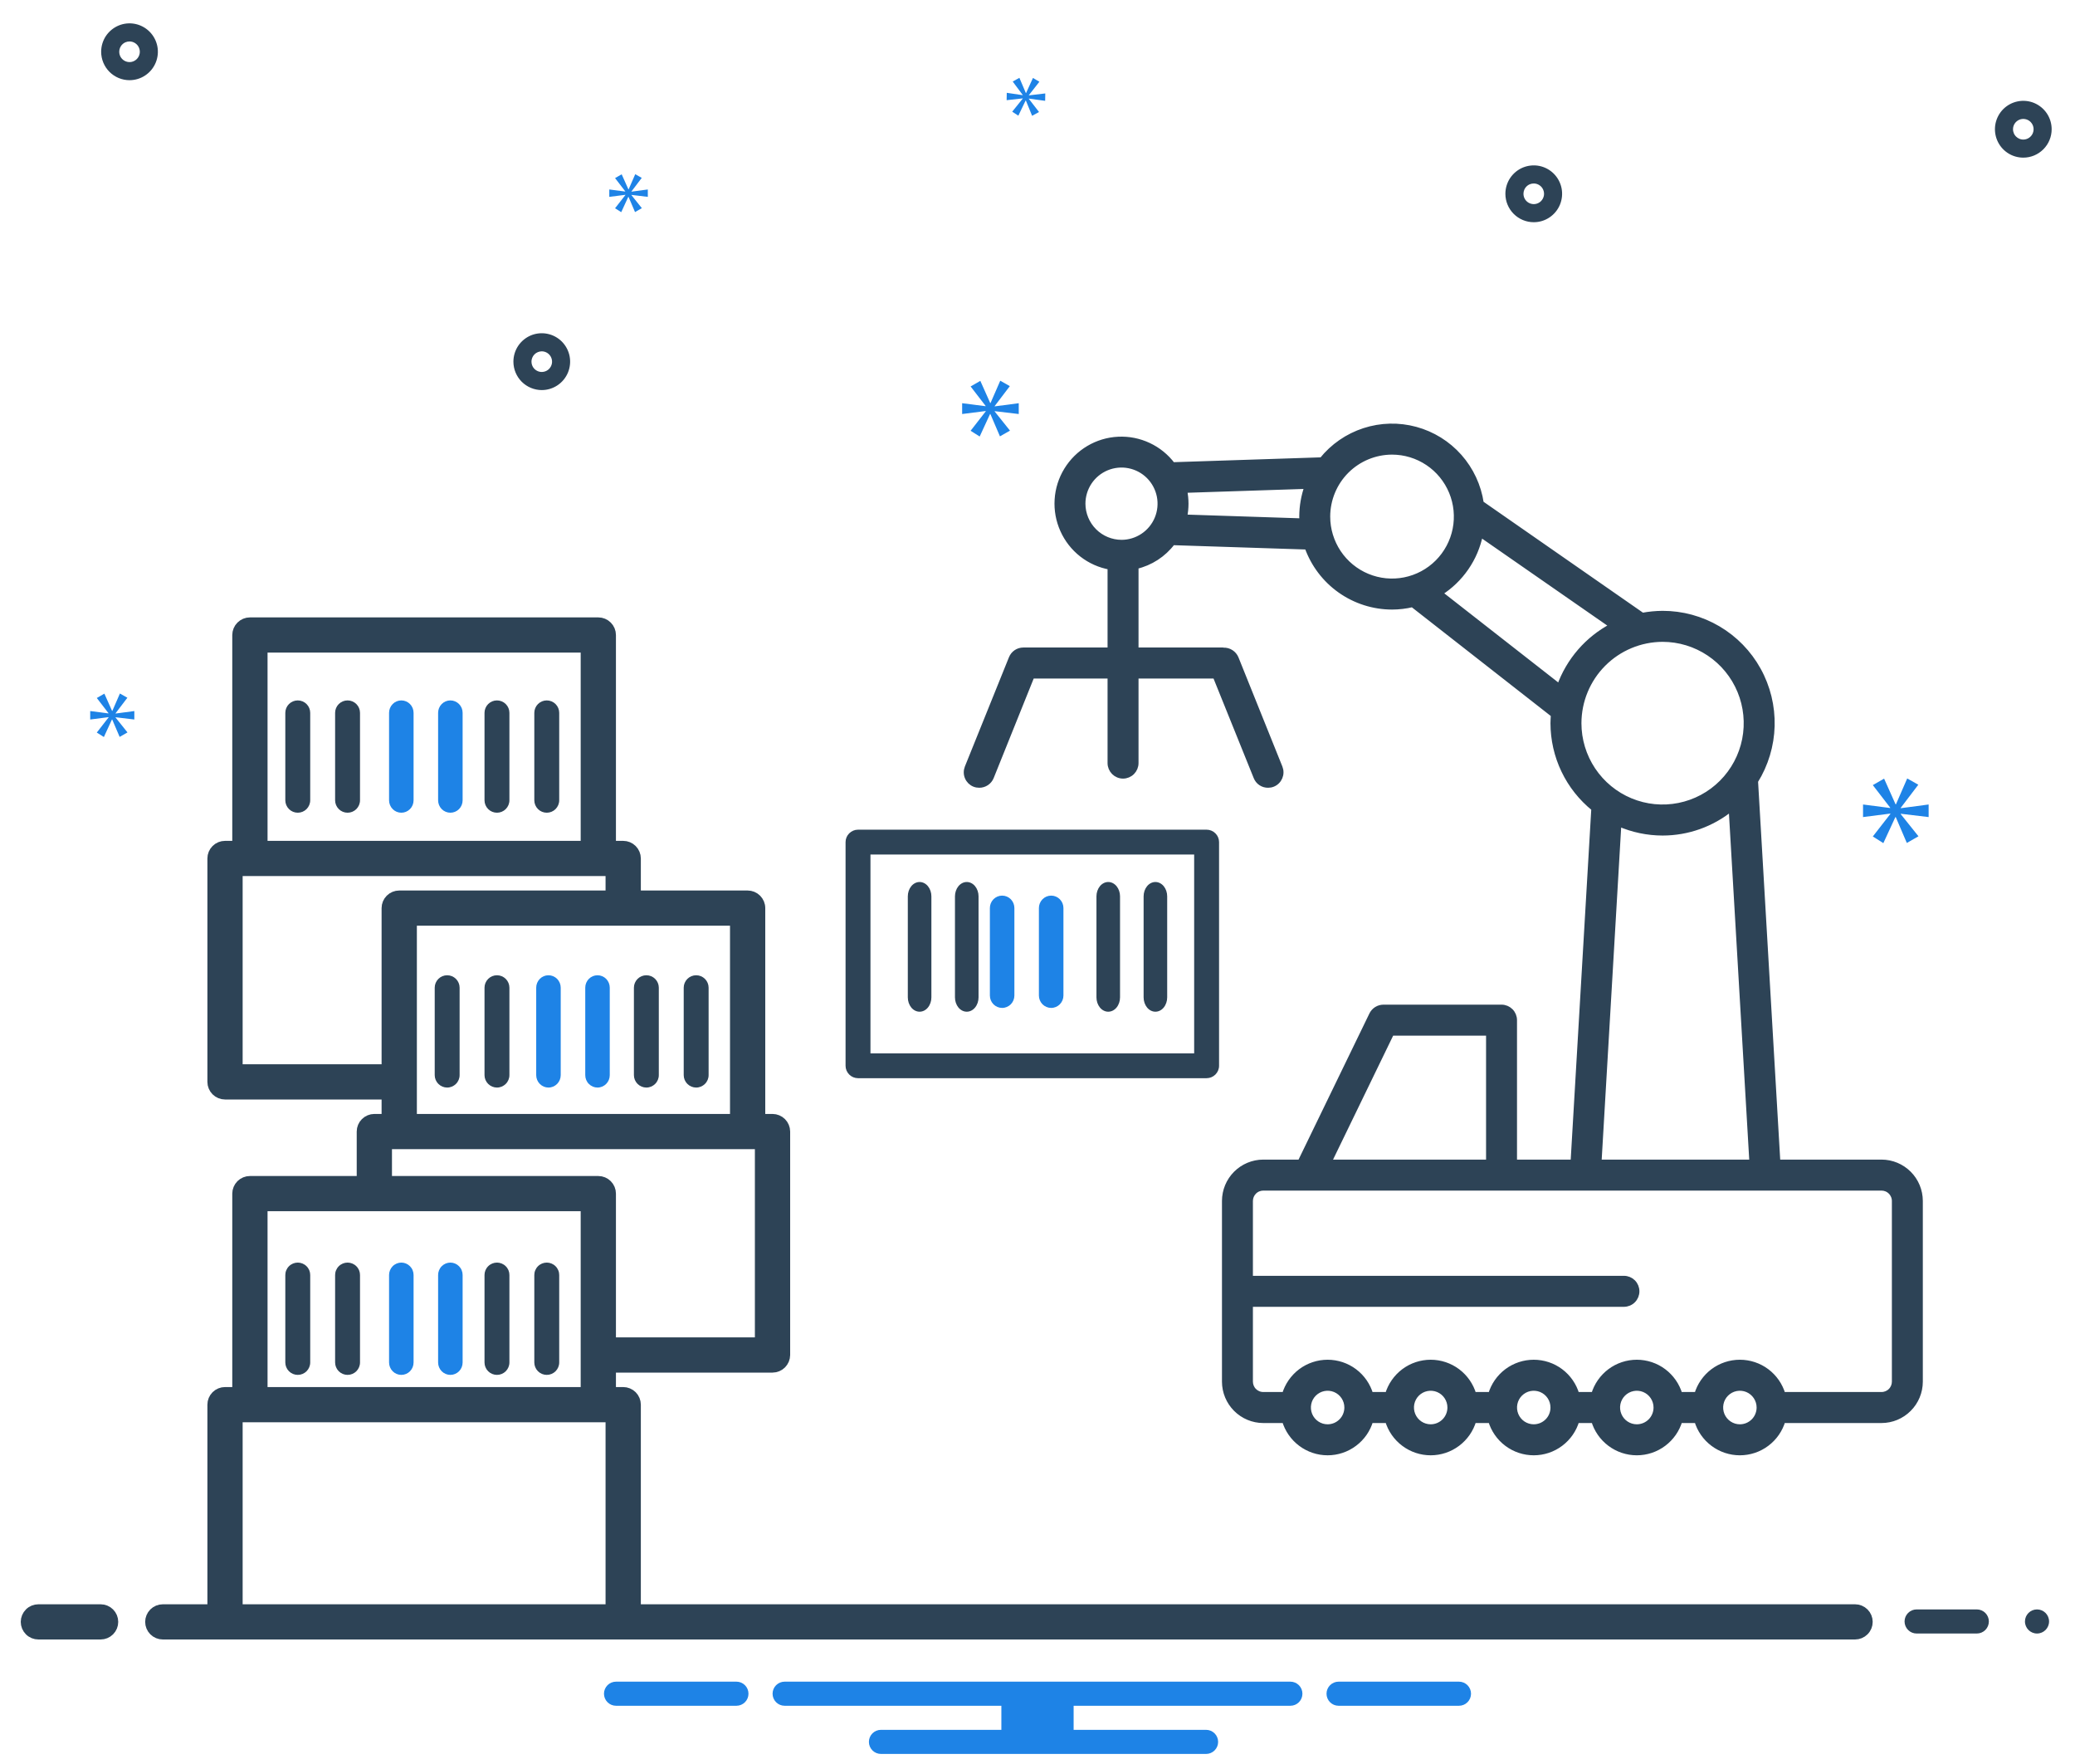 <svg width="80" height="68" viewBox="0 0 80 68" fill="none" xmlns="http://www.w3.org/2000/svg">
<path d="M11.48 27C11.353 27 11.231 27.05 11.141 27.14C11.051 27.23 11 27.352 11 27.479V30.85C11 30.977 11.051 31.099 11.141 31.189C11.231 31.279 11.353 31.329 11.48 31.329C11.607 31.329 11.729 31.279 11.819 31.189C11.909 31.099 11.96 30.977 11.96 30.85V27.479C11.96 27.352 11.909 27.23 11.819 27.14C11.729 27.05 11.607 27 11.48 27ZM13.4 27C13.273 27 13.151 27.05 13.061 27.14C12.971 27.23 12.92 27.352 12.92 27.479V30.85C12.92 30.977 12.971 31.099 13.061 31.189C13.151 31.279 13.273 31.329 13.4 31.329C13.527 31.329 13.649 31.279 13.739 31.189C13.829 31.099 13.88 30.977 13.88 30.85V27.479C13.88 27.352 13.829 27.23 13.739 27.14C13.649 27.05 13.527 27 13.4 27ZM19.16 27C19.033 27 18.911 27.05 18.821 27.14C18.731 27.23 18.68 27.352 18.68 27.479V30.85C18.68 30.977 18.731 31.099 18.821 31.189C18.911 31.279 19.033 31.329 19.16 31.329C19.287 31.329 19.409 31.279 19.499 31.189C19.589 31.099 19.64 30.977 19.64 30.85V27.479C19.64 27.352 19.589 27.23 19.499 27.14C19.409 27.05 19.287 27 19.16 27ZM21.08 27C20.953 27 20.831 27.05 20.741 27.14C20.651 27.23 20.6 27.352 20.6 27.479V30.85C20.6 30.977 20.651 31.099 20.741 31.189C20.831 31.279 20.953 31.329 21.08 31.329C21.207 31.329 21.329 31.279 21.419 31.189C21.509 31.099 21.56 30.977 21.56 30.85V27.479C21.56 27.352 21.509 27.23 21.419 27.14C21.329 27.05 21.207 27 21.08 27ZM17.24 41.924C17.367 41.924 17.489 41.873 17.579 41.783C17.669 41.694 17.72 41.572 17.72 41.445V38.074C17.72 37.947 17.669 37.825 17.579 37.735C17.489 37.645 17.367 37.595 17.24 37.595C17.113 37.595 16.991 37.645 16.901 37.735C16.811 37.825 16.76 37.947 16.76 38.074V41.445C16.76 41.572 16.811 41.694 16.901 41.783C16.991 41.873 17.113 41.924 17.24 41.924ZM19.16 41.924C19.287 41.924 19.409 41.873 19.499 41.783C19.589 41.694 19.64 41.572 19.64 41.445V38.074C19.64 37.947 19.589 37.825 19.499 37.735C19.409 37.645 19.287 37.595 19.16 37.595C19.033 37.595 18.911 37.645 18.821 37.735C18.731 37.825 18.68 37.947 18.68 38.074V41.445C18.68 41.572 18.731 41.694 18.821 41.783C18.911 41.873 19.033 41.924 19.16 41.924ZM24.92 41.924C25.047 41.924 25.169 41.873 25.259 41.783C25.349 41.694 25.4 41.572 25.4 41.445V38.074C25.4 37.947 25.349 37.825 25.259 37.735C25.169 37.645 25.047 37.595 24.92 37.595C24.793 37.595 24.671 37.645 24.581 37.735C24.491 37.825 24.44 37.947 24.44 38.074V41.445C24.44 41.572 24.491 41.694 24.581 41.783C24.671 41.873 24.793 41.924 24.92 41.924ZM26.84 41.924C26.967 41.924 27.089 41.873 27.179 41.783C27.269 41.694 27.32 41.572 27.32 41.445V38.074C27.32 37.947 27.269 37.825 27.179 37.735C27.089 37.645 26.967 37.595 26.84 37.595C26.713 37.595 26.591 37.645 26.501 37.735C26.411 37.825 26.36 37.947 26.36 38.074V41.445C26.36 41.572 26.411 41.694 26.501 41.783C26.591 41.873 26.713 41.924 26.84 41.924ZM11.48 48.671C11.417 48.671 11.354 48.684 11.296 48.708C11.238 48.732 11.185 48.767 11.141 48.812C11.096 48.856 11.061 48.909 11.037 48.967C11.012 49.025 11 49.087 11 49.15V52.521C11 52.648 11.051 52.77 11.141 52.86C11.231 52.95 11.353 53 11.48 53C11.607 53 11.729 52.95 11.819 52.86C11.909 52.77 11.96 52.648 11.96 52.521V49.15C11.96 49.087 11.948 49.025 11.924 48.967C11.899 48.909 11.864 48.856 11.819 48.812C11.775 48.767 11.722 48.732 11.664 48.708C11.605 48.684 11.543 48.671 11.48 48.671ZM13.4 48.671C13.337 48.671 13.274 48.684 13.216 48.708C13.158 48.732 13.105 48.767 13.061 48.812C13.016 48.856 12.981 48.909 12.957 48.967C12.932 49.025 12.92 49.087 12.92 49.15V52.521C12.92 52.648 12.971 52.77 13.061 52.86C13.151 52.95 13.273 53 13.4 53C13.527 53 13.649 52.95 13.739 52.86C13.829 52.77 13.88 52.648 13.88 52.521V49.15C13.88 49.087 13.868 49.025 13.844 48.967C13.819 48.909 13.784 48.856 13.739 48.812C13.695 48.767 13.642 48.732 13.584 48.708C13.525 48.684 13.463 48.671 13.4 48.671ZM19.16 48.671C19.097 48.671 19.035 48.684 18.976 48.708C18.918 48.732 18.865 48.767 18.821 48.812C18.776 48.856 18.741 48.909 18.716 48.967C18.692 49.025 18.68 49.087 18.68 49.15V52.521C18.68 52.648 18.731 52.77 18.821 52.86C18.911 52.95 19.033 53 19.16 53C19.287 53 19.409 52.95 19.499 52.86C19.589 52.77 19.64 52.648 19.64 52.521V49.15C19.64 49.087 19.628 49.025 19.604 48.967C19.579 48.909 19.544 48.856 19.499 48.812C19.455 48.767 19.402 48.732 19.344 48.708C19.285 48.684 19.223 48.671 19.16 48.671ZM21.08 48.671C21.017 48.671 20.954 48.684 20.896 48.708C20.838 48.732 20.785 48.767 20.741 48.812C20.696 48.856 20.661 48.909 20.637 48.967C20.612 49.025 20.6 49.087 20.6 49.15V52.521C20.6 52.648 20.651 52.77 20.741 52.86C20.831 52.95 20.953 53 21.08 53C21.207 53 21.329 52.95 21.419 52.86C21.509 52.77 21.56 52.648 21.56 52.521V49.15C21.56 49.087 21.548 49.025 21.523 48.967C21.499 48.909 21.464 48.856 21.419 48.812C21.375 48.767 21.322 48.732 21.264 48.708C21.206 48.684 21.143 48.671 21.08 48.671ZM33.08 41.563H46.52C46.647 41.562 46.769 41.512 46.859 41.422C46.949 41.332 47 41.211 47 41.084V32.462C47 32.335 46.949 32.213 46.859 32.124C46.769 32.034 46.647 31.983 46.52 31.983H33.08C32.953 31.983 32.831 32.034 32.741 32.124C32.651 32.213 32.6 32.335 32.6 32.462V41.084C32.6 41.211 32.651 41.332 32.741 41.422C32.831 41.512 32.953 41.562 33.08 41.563ZM33.56 32.941H46.04V40.605H33.56V32.941Z" fill="#2D4356"/>
<path d="M35.455 34C35.334 34 35.218 34.058 35.133 34.162C35.048 34.266 35 34.407 35 34.553V38.447C35 38.593 35.048 38.734 35.133 38.838C35.218 38.942 35.334 39 35.455 39C35.575 39 35.691 38.942 35.776 38.838C35.861 38.734 35.909 38.593 35.909 38.447V34.553C35.909 34.407 35.861 34.266 35.776 34.162C35.691 34.058 35.575 34 35.455 34ZM37.273 34C37.152 34 37.037 34.058 36.951 34.162C36.866 34.266 36.818 34.407 36.818 34.553V38.447C36.818 38.593 36.866 38.734 36.951 38.838C37.037 38.942 37.152 39 37.273 39C37.393 39 37.509 38.942 37.594 38.838C37.679 38.734 37.727 38.593 37.727 38.447V34.553C37.727 34.407 37.679 34.266 37.594 34.162C37.509 34.058 37.393 34 37.273 34ZM42.727 34C42.607 34 42.491 34.058 42.406 34.162C42.321 34.266 42.273 34.407 42.273 34.553V38.447C42.273 38.593 42.321 38.734 42.406 38.838C42.491 38.942 42.607 39 42.727 39C42.848 39 42.963 38.942 43.049 38.838C43.134 38.734 43.182 38.593 43.182 38.447V34.553C43.182 34.407 43.134 34.266 43.049 34.162C42.963 34.058 42.848 34 42.727 34ZM44.545 34C44.425 34 44.309 34.058 44.224 34.162C44.139 34.266 44.091 34.407 44.091 34.553V38.447C44.091 38.593 44.139 38.734 44.224 38.838C44.309 38.942 44.425 39 44.545 39C44.666 39 44.782 38.942 44.867 38.838C44.952 38.734 45 38.593 45 38.447V34.553C45 34.407 44.952 34.266 44.867 34.162C44.782 34.058 44.666 34 44.545 34Z" fill="#2D4356"/>
<mask id="path-3-outside-1_870_980" maskUnits="userSpaceOnUse" x="3" y="0" width="77" height="57" fill="black">
<rect fill="white" x="3" width="77" height="57"/>
<path d="M37.566 30.232C37.626 30.256 37.69 30.267 37.755 30.267C37.854 30.267 37.95 30.238 38.033 30.183C38.115 30.128 38.179 30.05 38.217 29.958L39.786 26.056H42.801V29.416C42.801 29.548 42.854 29.674 42.947 29.768C43.04 29.861 43.166 29.914 43.298 29.914C43.43 29.914 43.556 29.861 43.649 29.768C43.742 29.674 43.795 29.548 43.795 29.416V26.056H46.854L48.429 29.958C48.466 30.051 48.529 30.13 48.612 30.185C48.694 30.24 48.792 30.268 48.891 30.267C48.954 30.267 49.016 30.256 49.075 30.232C49.135 30.208 49.19 30.172 49.236 30.126C49.283 30.08 49.319 30.025 49.345 29.965C49.37 29.905 49.384 29.841 49.384 29.776C49.385 29.71 49.372 29.645 49.348 29.585L47.654 25.374C47.614 25.28 47.547 25.2 47.461 25.145C47.375 25.09 47.274 25.062 47.172 25.066C47.167 25.066 47.157 25.061 47.152 25.061H43.795V21.835C44.36 21.704 44.861 21.378 45.21 20.915L50.396 21.084C50.637 21.76 51.081 22.346 51.667 22.76C52.253 23.174 52.952 23.397 53.669 23.398C53.935 23.397 54.2 23.366 54.459 23.304L59.892 27.554C59.887 27.664 59.877 27.768 59.877 27.878C59.878 28.509 60.019 29.133 60.292 29.702C60.564 30.271 60.961 30.772 61.452 31.168L60.652 44.801H58.387V39.326C58.387 39.194 58.335 39.068 58.242 38.974C58.148 38.881 58.022 38.828 57.891 38.828H53.336C53.243 38.829 53.152 38.855 53.073 38.904C52.994 38.953 52.931 39.023 52.889 39.107L50.127 44.801H48.702C48.307 44.802 47.929 44.96 47.65 45.239C47.37 45.519 47.213 45.898 47.212 46.294V53.263C47.213 53.658 47.37 54.037 47.65 54.317C47.929 54.597 48.307 54.755 48.702 54.756H49.526C49.632 55.115 49.85 55.43 50.149 55.654C50.448 55.879 50.812 56 51.185 56C51.559 56 51.922 55.879 52.221 55.654C52.521 55.43 52.739 55.115 52.844 54.756H53.5C53.605 55.115 53.824 55.43 54.123 55.654C54.422 55.879 54.785 56 55.159 56C55.532 56 55.896 55.879 56.195 55.654C56.494 55.43 56.713 55.115 56.818 54.756H57.474C57.579 55.115 57.797 55.43 58.096 55.654C58.395 55.879 58.759 56 59.133 56C59.506 56 59.87 55.879 60.169 55.654C60.468 55.43 60.686 55.115 60.791 54.756H61.447C61.552 55.115 61.771 55.43 62.07 55.654C62.369 55.879 62.732 56 63.106 56C63.48 56 63.843 55.879 64.142 55.654C64.441 55.43 64.66 55.115 64.765 54.756H65.421C65.526 55.115 65.744 55.43 66.043 55.654C66.342 55.879 66.706 56 67.079 56C67.453 56 67.817 55.879 68.116 55.654C68.415 55.43 68.633 55.115 68.738 54.756H72.543C72.938 54.755 73.316 54.597 73.595 54.317C73.875 54.037 74.032 53.658 74.033 53.263V46.294C74.032 45.898 73.875 45.519 73.595 45.239C73.316 44.96 72.938 44.802 72.543 44.801H68.54L67.68 30.113C68.079 29.473 68.3 28.737 68.32 27.983C68.339 27.228 68.157 26.482 67.791 25.822C67.426 25.162 66.891 24.613 66.241 24.23C65.592 23.848 64.853 23.646 64.099 23.647C63.838 23.649 63.577 23.674 63.319 23.722L57.106 19.401C57.007 18.732 56.715 18.105 56.267 17.599C55.818 17.093 55.232 16.729 54.58 16.552C53.928 16.374 53.238 16.391 52.596 16.6C51.953 16.809 51.385 17.201 50.962 17.729L45.21 17.918C44.967 17.595 44.649 17.337 44.283 17.166C43.917 16.994 43.516 16.915 43.112 16.935C42.709 16.954 42.317 17.072 41.969 17.279C41.622 17.485 41.331 17.773 41.12 18.118C40.909 18.463 40.785 18.854 40.76 19.258C40.734 19.662 40.808 20.066 40.974 20.434C41.139 20.803 41.392 21.126 41.711 21.375C42.029 21.623 42.404 21.79 42.801 21.86V25.061H39.454C39.354 25.061 39.257 25.09 39.175 25.146C39.092 25.202 39.029 25.282 38.992 25.374L37.293 29.585C37.269 29.645 37.256 29.71 37.257 29.776C37.257 29.841 37.27 29.905 37.296 29.965C37.321 30.025 37.358 30.08 37.404 30.126C37.451 30.172 37.506 30.208 37.566 30.232ZM53.649 39.824H57.394V44.801H51.235L53.649 39.824ZM51.185 55.005C51.038 55.005 50.894 54.961 50.772 54.879C50.649 54.797 50.553 54.68 50.497 54.544C50.441 54.407 50.426 54.257 50.455 54.112C50.483 53.967 50.554 53.834 50.659 53.73C50.763 53.626 50.896 53.554 51.04 53.526C51.185 53.497 51.334 53.512 51.471 53.568C51.607 53.625 51.723 53.72 51.805 53.843C51.887 53.966 51.931 54.11 51.931 54.258C51.931 54.356 51.911 54.453 51.874 54.544C51.837 54.634 51.782 54.717 51.712 54.786C51.643 54.855 51.561 54.91 51.471 54.948C51.38 54.985 51.283 55.005 51.185 55.005ZM55.159 55.005C55.012 55.005 54.867 54.961 54.745 54.879C54.623 54.797 54.527 54.68 54.471 54.544C54.414 54.407 54.4 54.257 54.428 54.112C54.457 53.967 54.528 53.834 54.632 53.73C54.736 53.626 54.869 53.554 55.014 53.526C55.158 53.497 55.308 53.512 55.444 53.568C55.58 53.625 55.697 53.72 55.778 53.843C55.86 53.966 55.904 54.11 55.904 54.258C55.904 54.356 55.885 54.453 55.847 54.544C55.81 54.634 55.755 54.717 55.686 54.786C55.617 54.855 55.535 54.91 55.444 54.948C55.354 54.985 55.257 55.005 55.159 55.005ZM59.133 55.005C58.985 55.005 58.841 54.961 58.718 54.879C58.596 54.797 58.501 54.68 58.444 54.544C58.388 54.407 58.373 54.257 58.402 54.112C58.431 53.967 58.501 53.834 58.606 53.73C58.71 53.626 58.843 53.554 58.987 53.526C59.132 53.497 59.281 53.512 59.418 53.568C59.554 53.625 59.67 53.72 59.752 53.843C59.834 53.966 59.877 54.11 59.877 54.258C59.878 54.356 59.858 54.453 59.821 54.544C59.784 54.634 59.729 54.717 59.66 54.786C59.59 54.855 59.508 54.91 59.418 54.948C59.327 54.985 59.23 55.005 59.133 55.005ZM63.106 55.005C62.959 55.005 62.815 54.961 62.692 54.879C62.569 54.797 62.474 54.68 62.418 54.544C62.361 54.407 62.346 54.257 62.375 54.112C62.404 53.967 62.475 53.834 62.579 53.73C62.683 53.626 62.816 53.554 62.961 53.526C63.105 53.497 63.255 53.512 63.391 53.568C63.527 53.625 63.644 53.72 63.725 53.843C63.807 53.966 63.851 54.11 63.851 54.258C63.851 54.356 63.832 54.453 63.794 54.544C63.757 54.634 63.702 54.717 63.633 54.786C63.564 54.855 63.482 54.91 63.391 54.948C63.301 54.985 63.204 55.005 63.106 55.005ZM67.079 55.005C66.932 55.005 66.788 54.961 66.666 54.879C66.543 54.797 66.448 54.68 66.391 54.544C66.335 54.407 66.32 54.257 66.349 54.112C66.377 53.967 66.448 53.834 66.553 53.73C66.657 53.626 66.79 53.554 66.934 53.526C67.079 53.497 67.228 53.512 67.365 53.568C67.501 53.625 67.617 53.72 67.699 53.843C67.781 53.966 67.825 54.11 67.825 54.258C67.825 54.356 67.805 54.453 67.768 54.544C67.731 54.634 67.676 54.717 67.607 54.786C67.537 54.855 67.455 54.91 67.365 54.948C67.274 54.985 67.177 55.005 67.079 55.005ZM72.543 45.796C72.675 45.797 72.801 45.849 72.894 45.943C72.987 46.036 73.039 46.162 73.04 46.294V53.263C73.039 53.394 72.987 53.521 72.894 53.614C72.801 53.707 72.675 53.76 72.543 53.76H68.738C68.633 53.401 68.415 53.086 68.116 52.861C67.817 52.637 67.453 52.516 67.079 52.516C66.706 52.516 66.342 52.637 66.043 52.861C65.744 53.086 65.526 53.401 65.421 53.76H64.765C64.66 53.401 64.441 53.086 64.142 52.861C63.843 52.637 63.48 52.516 63.106 52.516C62.732 52.516 62.369 52.637 62.07 52.861C61.771 53.086 61.552 53.401 61.447 53.76H60.791C60.686 53.401 60.468 53.086 60.169 52.861C59.87 52.637 59.506 52.516 59.132 52.516C58.759 52.516 58.395 52.637 58.096 52.861C57.797 53.086 57.579 53.401 57.474 53.76H56.818C56.713 53.401 56.494 53.086 56.195 52.861C55.896 52.637 55.532 52.516 55.159 52.516C54.785 52.516 54.422 52.637 54.123 52.861C53.824 53.086 53.605 53.401 53.5 53.76H52.844C52.739 53.401 52.521 53.086 52.221 52.861C51.922 52.637 51.559 52.516 51.185 52.516C50.812 52.516 50.448 52.637 50.149 52.861C49.85 53.086 49.632 53.401 49.526 53.76H48.702C48.57 53.76 48.444 53.707 48.351 53.614C48.258 53.521 48.206 53.394 48.205 53.263V50.276H62.609C62.741 50.276 62.867 50.224 62.961 50.13C63.054 50.037 63.106 49.91 63.106 49.778C63.106 49.646 63.054 49.52 62.961 49.426C62.867 49.333 62.741 49.281 62.609 49.281H48.205V46.294C48.206 46.162 48.258 46.036 48.351 45.943C48.444 45.849 48.57 45.797 48.702 45.796H72.543ZM61.646 44.801L62.411 31.755C62.943 31.988 63.518 32.108 64.099 32.109C65.063 32.109 65.998 31.777 66.747 31.168L67.546 44.801H61.646ZM64.099 24.642C64.738 24.642 65.362 24.832 65.893 25.188C66.424 25.543 66.838 26.049 67.082 26.64C67.326 27.231 67.39 27.881 67.266 28.509C67.141 29.137 66.834 29.713 66.382 30.166C65.931 30.618 65.355 30.926 64.729 31.051C64.103 31.176 63.454 31.112 62.864 30.867C62.274 30.622 61.77 30.207 61.415 29.675C61.06 29.143 60.871 28.518 60.871 27.878C60.873 27.02 61.213 26.198 61.818 25.592C62.423 24.986 63.244 24.644 64.099 24.642ZM57.076 20.596L62.157 24.125C61.208 24.622 60.481 25.459 60.121 26.469L55.512 22.866C55.913 22.614 56.258 22.282 56.527 21.892C56.796 21.502 56.983 21.061 57.076 20.596ZM53.669 17.425C54.16 17.425 54.64 17.571 55.049 17.845C55.457 18.118 55.775 18.507 55.963 18.962C56.151 19.416 56.2 19.917 56.105 20.399C56.009 20.882 55.772 21.326 55.425 21.674C55.078 22.022 54.635 22.259 54.153 22.355C53.672 22.451 53.172 22.402 52.718 22.213C52.265 22.025 51.877 21.706 51.604 21.297C51.331 20.887 51.185 20.406 51.185 19.914C51.186 19.254 51.447 18.621 51.913 18.154C52.379 17.688 53.01 17.426 53.669 17.425ZM45.667 18.899L50.396 18.744C50.262 19.12 50.193 19.515 50.192 19.914C50.192 19.969 50.197 20.023 50.202 20.083L45.667 19.934C45.74 19.593 45.74 19.24 45.667 18.899ZM41.748 19.416C41.748 19.121 41.836 18.832 41.999 18.587C42.163 18.341 42.396 18.15 42.668 18.037C42.941 17.924 43.24 17.894 43.529 17.952C43.818 18.009 44.084 18.152 44.292 18.36C44.5 18.569 44.642 18.835 44.7 19.125C44.757 19.415 44.728 19.715 44.615 19.988C44.502 20.261 44.311 20.494 44.066 20.658C43.821 20.822 43.533 20.91 43.238 20.91C42.844 20.908 42.465 20.751 42.186 20.471C41.907 20.191 41.749 19.812 41.748 19.416ZM79 4.982C79 4.785 78.942 4.593 78.833 4.429C78.723 4.265 78.568 4.138 78.387 4.062C78.205 3.987 78.005 3.967 77.813 4.006C77.62 4.044 77.443 4.139 77.304 4.278C77.165 4.417 77.071 4.595 77.032 4.788C76.994 4.981 77.014 5.181 77.089 5.363C77.164 5.545 77.291 5.7 77.455 5.81C77.618 5.919 77.81 5.977 78.007 5.977C78.27 5.977 78.522 5.872 78.709 5.685C78.895 5.499 79 5.246 79 4.982ZM77.51 4.982C77.51 4.883 77.539 4.787 77.594 4.705C77.648 4.624 77.726 4.56 77.817 4.522C77.907 4.484 78.007 4.475 78.103 4.494C78.2 4.513 78.288 4.56 78.358 4.63C78.427 4.7 78.475 4.788 78.494 4.885C78.513 4.981 78.503 5.081 78.466 5.172C78.428 5.263 78.364 5.341 78.283 5.396C78.201 5.45 78.105 5.48 78.007 5.48C77.875 5.48 77.749 5.427 77.656 5.334C77.562 5.24 77.51 5.114 77.51 4.982ZM4.993 2.991C5.19 2.991 5.382 2.933 5.545 2.823C5.709 2.714 5.836 2.558 5.911 2.376C5.986 2.195 6.006 1.994 5.968 1.801C5.929 1.608 5.835 1.431 5.696 1.292C5.557 1.152 5.38 1.058 5.187 1.019C4.994 0.981 4.795 1 4.613 1.076C4.432 1.151 4.277 1.279 4.167 1.442C4.058 1.606 4 1.799 4 1.995C4 2.259 4.105 2.512 4.291 2.699C4.478 2.886 4.73 2.991 4.993 2.991ZM4.993 1.498C5.092 1.498 5.188 1.527 5.269 1.582C5.351 1.636 5.415 1.714 5.452 1.805C5.49 1.896 5.5 1.996 5.481 2.093C5.461 2.189 5.414 2.278 5.345 2.347C5.275 2.417 5.187 2.464 5.09 2.484C4.994 2.503 4.894 2.493 4.803 2.455C4.713 2.418 4.635 2.354 4.58 2.272C4.526 2.19 4.497 2.094 4.497 1.995C4.497 1.864 4.549 1.737 4.642 1.644C4.735 1.55 4.862 1.498 4.993 1.498ZM20.887 14.937C21.084 14.937 21.276 14.878 21.439 14.769C21.603 14.659 21.73 14.504 21.805 14.322C21.88 14.14 21.9 13.94 21.862 13.747C21.823 13.554 21.729 13.377 21.59 13.237C21.451 13.098 21.274 13.003 21.081 12.965C20.889 12.926 20.689 12.946 20.507 13.021C20.326 13.097 20.171 13.224 20.061 13.388C19.952 13.552 19.894 13.744 19.894 13.941C19.894 14.205 19.999 14.458 20.185 14.645C20.372 14.831 20.624 14.936 20.887 14.937ZM20.887 13.443C20.986 13.443 21.082 13.473 21.163 13.527C21.245 13.582 21.309 13.66 21.346 13.751C21.384 13.842 21.394 13.942 21.375 14.038C21.355 14.135 21.308 14.223 21.239 14.293C21.169 14.363 21.081 14.41 20.984 14.429C20.888 14.449 20.788 14.439 20.697 14.401C20.607 14.363 20.529 14.3 20.474 14.218C20.42 14.136 20.391 14.04 20.391 13.941C20.391 13.809 20.443 13.683 20.536 13.589C20.63 13.496 20.756 13.444 20.887 13.443ZM59.133 8.466C59.329 8.466 59.521 8.408 59.684 8.298C59.848 8.189 59.975 8.033 60.05 7.852C60.125 7.67 60.145 7.469 60.107 7.276C60.068 7.083 59.974 6.906 59.835 6.767C59.696 6.627 59.519 6.533 59.326 6.494C59.134 6.456 58.934 6.476 58.752 6.551C58.571 6.626 58.416 6.754 58.306 6.918C58.197 7.081 58.139 7.274 58.139 7.471C58.139 7.735 58.244 7.988 58.43 8.174C58.617 8.361 58.869 8.466 59.133 8.466ZM59.133 6.973C59.231 6.973 59.327 7.002 59.408 7.057C59.49 7.111 59.554 7.189 59.591 7.28C59.629 7.371 59.639 7.471 59.62 7.568C59.6 7.664 59.553 7.753 59.484 7.823C59.414 7.892 59.326 7.94 59.229 7.959C59.133 7.978 59.033 7.968 58.942 7.93C58.852 7.893 58.774 7.829 58.719 7.747C58.665 7.665 58.636 7.569 58.636 7.471C58.636 7.339 58.688 7.212 58.781 7.119C58.874 7.025 59.001 6.973 59.133 6.973Z"/>
</mask>
<path d="M37.566 30.232C37.626 30.256 37.69 30.267 37.755 30.267C37.854 30.267 37.95 30.238 38.033 30.183C38.115 30.128 38.179 30.05 38.217 29.958L39.786 26.056H42.801V29.416C42.801 29.548 42.854 29.674 42.947 29.768C43.04 29.861 43.166 29.914 43.298 29.914C43.43 29.914 43.556 29.861 43.649 29.768C43.742 29.674 43.795 29.548 43.795 29.416V26.056H46.854L48.429 29.958C48.466 30.051 48.529 30.13 48.612 30.185C48.694 30.24 48.792 30.268 48.891 30.267C48.954 30.267 49.016 30.256 49.075 30.232C49.135 30.208 49.19 30.172 49.236 30.126C49.283 30.08 49.319 30.025 49.345 29.965C49.37 29.905 49.384 29.841 49.384 29.776C49.385 29.71 49.372 29.645 49.348 29.585L47.654 25.374C47.614 25.28 47.547 25.2 47.461 25.145C47.375 25.09 47.274 25.062 47.172 25.066C47.167 25.066 47.157 25.061 47.152 25.061H43.795V21.835C44.36 21.704 44.861 21.378 45.21 20.915L50.396 21.084C50.637 21.76 51.081 22.346 51.667 22.76C52.253 23.174 52.952 23.397 53.669 23.398C53.935 23.397 54.2 23.366 54.459 23.304L59.892 27.554C59.887 27.664 59.877 27.768 59.877 27.878C59.878 28.509 60.019 29.133 60.292 29.702C60.564 30.271 60.961 30.772 61.452 31.168L60.652 44.801H58.387V39.326C58.387 39.194 58.335 39.068 58.242 38.974C58.148 38.881 58.022 38.828 57.891 38.828H53.336C53.243 38.829 53.152 38.855 53.073 38.904C52.994 38.953 52.931 39.023 52.889 39.107L50.127 44.801H48.702C48.307 44.802 47.929 44.96 47.65 45.239C47.37 45.519 47.213 45.898 47.212 46.294V53.263C47.213 53.658 47.37 54.037 47.65 54.317C47.929 54.597 48.307 54.755 48.702 54.756H49.526C49.632 55.115 49.85 55.43 50.149 55.654C50.448 55.879 50.812 56 51.185 56C51.559 56 51.922 55.879 52.221 55.654C52.521 55.43 52.739 55.115 52.844 54.756H53.5C53.605 55.115 53.824 55.43 54.123 55.654C54.422 55.879 54.785 56 55.159 56C55.532 56 55.896 55.879 56.195 55.654C56.494 55.43 56.713 55.115 56.818 54.756H57.474C57.579 55.115 57.797 55.43 58.096 55.654C58.395 55.879 58.759 56 59.133 56C59.506 56 59.87 55.879 60.169 55.654C60.468 55.43 60.686 55.115 60.791 54.756H61.447C61.552 55.115 61.771 55.43 62.07 55.654C62.369 55.879 62.732 56 63.106 56C63.48 56 63.843 55.879 64.142 55.654C64.441 55.43 64.66 55.115 64.765 54.756H65.421C65.526 55.115 65.744 55.43 66.043 55.654C66.342 55.879 66.706 56 67.079 56C67.453 56 67.817 55.879 68.116 55.654C68.415 55.43 68.633 55.115 68.738 54.756H72.543C72.938 54.755 73.316 54.597 73.595 54.317C73.875 54.037 74.032 53.658 74.033 53.263V46.294C74.032 45.898 73.875 45.519 73.595 45.239C73.316 44.96 72.938 44.802 72.543 44.801H68.54L67.68 30.113C68.079 29.473 68.3 28.737 68.32 27.983C68.339 27.228 68.157 26.482 67.791 25.822C67.426 25.162 66.891 24.613 66.241 24.23C65.592 23.848 64.853 23.646 64.099 23.647C63.838 23.649 63.577 23.674 63.319 23.722L57.106 19.401C57.007 18.732 56.715 18.105 56.267 17.599C55.818 17.093 55.232 16.729 54.58 16.552C53.928 16.374 53.238 16.391 52.596 16.6C51.953 16.809 51.385 17.201 50.962 17.729L45.21 17.918C44.967 17.595 44.649 17.337 44.283 17.166C43.917 16.994 43.516 16.915 43.112 16.935C42.709 16.954 42.317 17.072 41.969 17.279C41.622 17.485 41.331 17.773 41.12 18.118C40.909 18.463 40.785 18.854 40.76 19.258C40.734 19.662 40.808 20.066 40.974 20.434C41.139 20.803 41.392 21.126 41.711 21.375C42.029 21.623 42.404 21.79 42.801 21.86V25.061H39.454C39.354 25.061 39.257 25.09 39.175 25.146C39.092 25.202 39.029 25.282 38.992 25.374L37.293 29.585C37.269 29.645 37.256 29.71 37.257 29.776C37.257 29.841 37.27 29.905 37.296 29.965C37.321 30.025 37.358 30.08 37.404 30.126C37.451 30.172 37.506 30.208 37.566 30.232ZM53.649 39.824H57.394V44.801H51.235L53.649 39.824ZM51.185 55.005C51.038 55.005 50.894 54.961 50.772 54.879C50.649 54.797 50.553 54.68 50.497 54.544C50.441 54.407 50.426 54.257 50.455 54.112C50.483 53.967 50.554 53.834 50.659 53.73C50.763 53.626 50.896 53.554 51.04 53.526C51.185 53.497 51.334 53.512 51.471 53.568C51.607 53.625 51.723 53.72 51.805 53.843C51.887 53.966 51.931 54.11 51.931 54.258C51.931 54.356 51.911 54.453 51.874 54.544C51.837 54.634 51.782 54.717 51.712 54.786C51.643 54.855 51.561 54.91 51.471 54.948C51.38 54.985 51.283 55.005 51.185 55.005ZM55.159 55.005C55.012 55.005 54.867 54.961 54.745 54.879C54.623 54.797 54.527 54.68 54.471 54.544C54.414 54.407 54.4 54.257 54.428 54.112C54.457 53.967 54.528 53.834 54.632 53.73C54.736 53.626 54.869 53.554 55.014 53.526C55.158 53.497 55.308 53.512 55.444 53.568C55.58 53.625 55.697 53.72 55.778 53.843C55.86 53.966 55.904 54.11 55.904 54.258C55.904 54.356 55.885 54.453 55.847 54.544C55.81 54.634 55.755 54.717 55.686 54.786C55.617 54.855 55.535 54.91 55.444 54.948C55.354 54.985 55.257 55.005 55.159 55.005ZM59.133 55.005C58.985 55.005 58.841 54.961 58.718 54.879C58.596 54.797 58.501 54.68 58.444 54.544C58.388 54.407 58.373 54.257 58.402 54.112C58.431 53.967 58.501 53.834 58.606 53.73C58.71 53.626 58.843 53.554 58.987 53.526C59.132 53.497 59.281 53.512 59.418 53.568C59.554 53.625 59.67 53.72 59.752 53.843C59.834 53.966 59.877 54.11 59.877 54.258C59.878 54.356 59.858 54.453 59.821 54.544C59.784 54.634 59.729 54.717 59.66 54.786C59.59 54.855 59.508 54.91 59.418 54.948C59.327 54.985 59.23 55.005 59.133 55.005ZM63.106 55.005C62.959 55.005 62.815 54.961 62.692 54.879C62.569 54.797 62.474 54.68 62.418 54.544C62.361 54.407 62.346 54.257 62.375 54.112C62.404 53.967 62.475 53.834 62.579 53.73C62.683 53.626 62.816 53.554 62.961 53.526C63.105 53.497 63.255 53.512 63.391 53.568C63.527 53.625 63.644 53.72 63.725 53.843C63.807 53.966 63.851 54.11 63.851 54.258C63.851 54.356 63.832 54.453 63.794 54.544C63.757 54.634 63.702 54.717 63.633 54.786C63.564 54.855 63.482 54.91 63.391 54.948C63.301 54.985 63.204 55.005 63.106 55.005ZM67.079 55.005C66.932 55.005 66.788 54.961 66.666 54.879C66.543 54.797 66.448 54.68 66.391 54.544C66.335 54.407 66.32 54.257 66.349 54.112C66.377 53.967 66.448 53.834 66.553 53.73C66.657 53.626 66.79 53.554 66.934 53.526C67.079 53.497 67.228 53.512 67.365 53.568C67.501 53.625 67.617 53.72 67.699 53.843C67.781 53.966 67.825 54.11 67.825 54.258C67.825 54.356 67.805 54.453 67.768 54.544C67.731 54.634 67.676 54.717 67.607 54.786C67.537 54.855 67.455 54.91 67.365 54.948C67.274 54.985 67.177 55.005 67.079 55.005ZM72.543 45.796C72.675 45.797 72.801 45.849 72.894 45.943C72.987 46.036 73.039 46.162 73.04 46.294V53.263C73.039 53.394 72.987 53.521 72.894 53.614C72.801 53.707 72.675 53.76 72.543 53.76H68.738C68.633 53.401 68.415 53.086 68.116 52.861C67.817 52.637 67.453 52.516 67.079 52.516C66.706 52.516 66.342 52.637 66.043 52.861C65.744 53.086 65.526 53.401 65.421 53.76H64.765C64.66 53.401 64.441 53.086 64.142 52.861C63.843 52.637 63.48 52.516 63.106 52.516C62.732 52.516 62.369 52.637 62.07 52.861C61.771 53.086 61.552 53.401 61.447 53.76H60.791C60.686 53.401 60.468 53.086 60.169 52.861C59.87 52.637 59.506 52.516 59.132 52.516C58.759 52.516 58.395 52.637 58.096 52.861C57.797 53.086 57.579 53.401 57.474 53.76H56.818C56.713 53.401 56.494 53.086 56.195 52.861C55.896 52.637 55.532 52.516 55.159 52.516C54.785 52.516 54.422 52.637 54.123 52.861C53.824 53.086 53.605 53.401 53.5 53.76H52.844C52.739 53.401 52.521 53.086 52.221 52.861C51.922 52.637 51.559 52.516 51.185 52.516C50.812 52.516 50.448 52.637 50.149 52.861C49.85 53.086 49.632 53.401 49.526 53.76H48.702C48.57 53.76 48.444 53.707 48.351 53.614C48.258 53.521 48.206 53.394 48.205 53.263V50.276H62.609C62.741 50.276 62.867 50.224 62.961 50.13C63.054 50.037 63.106 49.91 63.106 49.778C63.106 49.646 63.054 49.52 62.961 49.426C62.867 49.333 62.741 49.281 62.609 49.281H48.205V46.294C48.206 46.162 48.258 46.036 48.351 45.943C48.444 45.849 48.57 45.797 48.702 45.796H72.543ZM61.646 44.801L62.411 31.755C62.943 31.988 63.518 32.108 64.099 32.109C65.063 32.109 65.998 31.777 66.747 31.168L67.546 44.801H61.646ZM64.099 24.642C64.738 24.642 65.362 24.832 65.893 25.188C66.424 25.543 66.838 26.049 67.082 26.64C67.326 27.231 67.39 27.881 67.266 28.509C67.141 29.137 66.834 29.713 66.382 30.166C65.931 30.618 65.355 30.926 64.729 31.051C64.103 31.176 63.454 31.112 62.864 30.867C62.274 30.622 61.77 30.207 61.415 29.675C61.06 29.143 60.871 28.518 60.871 27.878C60.873 27.02 61.213 26.198 61.818 25.592C62.423 24.986 63.244 24.644 64.099 24.642ZM57.076 20.596L62.157 24.125C61.208 24.622 60.481 25.459 60.121 26.469L55.512 22.866C55.913 22.614 56.258 22.282 56.527 21.892C56.796 21.502 56.983 21.061 57.076 20.596ZM53.669 17.425C54.16 17.425 54.64 17.571 55.049 17.845C55.457 18.118 55.775 18.507 55.963 18.962C56.151 19.416 56.2 19.917 56.105 20.399C56.009 20.882 55.772 21.326 55.425 21.674C55.078 22.022 54.635 22.259 54.153 22.355C53.672 22.451 53.172 22.402 52.718 22.213C52.265 22.025 51.877 21.706 51.604 21.297C51.331 20.887 51.185 20.406 51.185 19.914C51.186 19.254 51.447 18.621 51.913 18.154C52.379 17.688 53.01 17.426 53.669 17.425ZM45.667 18.899L50.396 18.744C50.262 19.12 50.193 19.515 50.192 19.914C50.192 19.969 50.197 20.023 50.202 20.083L45.667 19.934C45.74 19.593 45.74 19.24 45.667 18.899ZM41.748 19.416C41.748 19.121 41.836 18.832 41.999 18.587C42.163 18.341 42.396 18.15 42.668 18.037C42.941 17.924 43.24 17.894 43.529 17.952C43.818 18.009 44.084 18.152 44.292 18.36C44.5 18.569 44.642 18.835 44.7 19.125C44.757 19.415 44.728 19.715 44.615 19.988C44.502 20.261 44.311 20.494 44.066 20.658C43.821 20.822 43.533 20.91 43.238 20.91C42.844 20.908 42.465 20.751 42.186 20.471C41.907 20.191 41.749 19.812 41.748 19.416ZM79 4.982C79 4.785 78.942 4.593 78.833 4.429C78.723 4.265 78.568 4.138 78.387 4.062C78.205 3.987 78.005 3.967 77.813 4.006C77.62 4.044 77.443 4.139 77.304 4.278C77.165 4.417 77.071 4.595 77.032 4.788C76.994 4.981 77.014 5.181 77.089 5.363C77.164 5.545 77.291 5.7 77.455 5.81C77.618 5.919 77.81 5.977 78.007 5.977C78.27 5.977 78.522 5.872 78.709 5.685C78.895 5.499 79 5.246 79 4.982ZM77.51 4.982C77.51 4.883 77.539 4.787 77.594 4.705C77.648 4.624 77.726 4.56 77.817 4.522C77.907 4.484 78.007 4.475 78.103 4.494C78.2 4.513 78.288 4.56 78.358 4.63C78.427 4.7 78.475 4.788 78.494 4.885C78.513 4.981 78.503 5.081 78.466 5.172C78.428 5.263 78.364 5.341 78.283 5.396C78.201 5.45 78.105 5.48 78.007 5.48C77.875 5.48 77.749 5.427 77.656 5.334C77.562 5.24 77.51 5.114 77.51 4.982ZM4.993 2.991C5.19 2.991 5.382 2.933 5.545 2.823C5.709 2.714 5.836 2.558 5.911 2.376C5.986 2.195 6.006 1.994 5.968 1.801C5.929 1.608 5.835 1.431 5.696 1.292C5.557 1.152 5.38 1.058 5.187 1.019C4.994 0.981 4.795 1 4.613 1.076C4.432 1.151 4.277 1.279 4.167 1.442C4.058 1.606 4 1.799 4 1.995C4 2.259 4.105 2.512 4.291 2.699C4.478 2.886 4.73 2.991 4.993 2.991ZM4.993 1.498C5.092 1.498 5.188 1.527 5.269 1.582C5.351 1.636 5.415 1.714 5.452 1.805C5.49 1.896 5.5 1.996 5.481 2.093C5.461 2.189 5.414 2.278 5.345 2.347C5.275 2.417 5.187 2.464 5.09 2.484C4.994 2.503 4.894 2.493 4.803 2.455C4.713 2.418 4.635 2.354 4.58 2.272C4.526 2.19 4.497 2.094 4.497 1.995C4.497 1.864 4.549 1.737 4.642 1.644C4.735 1.55 4.862 1.498 4.993 1.498ZM20.887 14.937C21.084 14.937 21.276 14.878 21.439 14.769C21.603 14.659 21.73 14.504 21.805 14.322C21.88 14.14 21.9 13.94 21.862 13.747C21.823 13.554 21.729 13.377 21.59 13.237C21.451 13.098 21.274 13.003 21.081 12.965C20.889 12.926 20.689 12.946 20.507 13.021C20.326 13.097 20.171 13.224 20.061 13.388C19.952 13.552 19.894 13.744 19.894 13.941C19.894 14.205 19.999 14.458 20.185 14.645C20.372 14.831 20.624 14.936 20.887 14.937ZM20.887 13.443C20.986 13.443 21.082 13.473 21.163 13.527C21.245 13.582 21.309 13.66 21.346 13.751C21.384 13.842 21.394 13.942 21.375 14.038C21.355 14.135 21.308 14.223 21.239 14.293C21.169 14.363 21.081 14.41 20.984 14.429C20.888 14.449 20.788 14.439 20.697 14.401C20.607 14.363 20.529 14.3 20.474 14.218C20.42 14.136 20.391 14.04 20.391 13.941C20.391 13.809 20.443 13.683 20.536 13.589C20.63 13.496 20.756 13.444 20.887 13.443ZM59.133 8.466C59.329 8.466 59.521 8.408 59.684 8.298C59.848 8.189 59.975 8.033 60.05 7.852C60.125 7.67 60.145 7.469 60.107 7.276C60.068 7.083 59.974 6.906 59.835 6.767C59.696 6.627 59.519 6.533 59.326 6.494C59.134 6.456 58.934 6.476 58.752 6.551C58.571 6.626 58.416 6.754 58.306 6.918C58.197 7.081 58.139 7.274 58.139 7.471C58.139 7.735 58.244 7.988 58.43 8.174C58.617 8.361 58.869 8.466 59.133 8.466ZM59.133 6.973C59.231 6.973 59.327 7.002 59.408 7.057C59.49 7.111 59.554 7.189 59.591 7.28C59.629 7.371 59.639 7.471 59.62 7.568C59.6 7.664 59.553 7.753 59.484 7.823C59.414 7.892 59.326 7.94 59.229 7.959C59.133 7.978 59.033 7.968 58.942 7.93C58.852 7.893 58.774 7.829 58.719 7.747C58.665 7.665 58.636 7.569 58.636 7.471C58.636 7.339 58.688 7.212 58.781 7.119C58.874 7.025 59.001 6.973 59.133 6.973Z" fill="#2D4356"/>
<path d="M37.566 30.232C37.626 30.256 37.69 30.267 37.755 30.267C37.854 30.267 37.95 30.238 38.033 30.183C38.115 30.128 38.179 30.05 38.217 29.958L39.786 26.056H42.801V29.416C42.801 29.548 42.854 29.674 42.947 29.768C43.04 29.861 43.166 29.914 43.298 29.914C43.43 29.914 43.556 29.861 43.649 29.768C43.742 29.674 43.795 29.548 43.795 29.416V26.056H46.854L48.429 29.958C48.466 30.051 48.529 30.13 48.612 30.185C48.694 30.24 48.792 30.268 48.891 30.267C48.954 30.267 49.016 30.256 49.075 30.232C49.135 30.208 49.19 30.172 49.236 30.126C49.283 30.08 49.319 30.025 49.345 29.965C49.37 29.905 49.384 29.841 49.384 29.776C49.385 29.71 49.372 29.645 49.348 29.585L47.654 25.374C47.614 25.28 47.547 25.2 47.461 25.145C47.375 25.09 47.274 25.062 47.172 25.066C47.167 25.066 47.157 25.061 47.152 25.061H43.795V21.835C44.36 21.704 44.861 21.378 45.21 20.915L50.396 21.084C50.637 21.76 51.081 22.346 51.667 22.76C52.253 23.174 52.952 23.397 53.669 23.398C53.935 23.397 54.2 23.366 54.459 23.304L59.892 27.554C59.887 27.664 59.877 27.768 59.877 27.878C59.878 28.509 60.019 29.133 60.292 29.702C60.564 30.271 60.961 30.772 61.452 31.168L60.652 44.801H58.387V39.326C58.387 39.194 58.335 39.068 58.242 38.974C58.148 38.881 58.022 38.828 57.891 38.828H53.336C53.243 38.829 53.152 38.855 53.073 38.904C52.994 38.953 52.931 39.023 52.889 39.107L50.127 44.801H48.702C48.307 44.802 47.929 44.96 47.65 45.239C47.37 45.519 47.213 45.898 47.212 46.294V53.263C47.213 53.658 47.37 54.037 47.65 54.317C47.929 54.597 48.307 54.755 48.702 54.756H49.526C49.632 55.115 49.85 55.43 50.149 55.654C50.448 55.879 50.812 56 51.185 56C51.559 56 51.922 55.879 52.221 55.654C52.521 55.43 52.739 55.115 52.844 54.756H53.5C53.605 55.115 53.824 55.43 54.123 55.654C54.422 55.879 54.785 56 55.159 56C55.532 56 55.896 55.879 56.195 55.654C56.494 55.43 56.713 55.115 56.818 54.756H57.474C57.579 55.115 57.797 55.43 58.096 55.654C58.395 55.879 58.759 56 59.133 56C59.506 56 59.87 55.879 60.169 55.654C60.468 55.43 60.686 55.115 60.791 54.756H61.447C61.552 55.115 61.771 55.43 62.07 55.654C62.369 55.879 62.732 56 63.106 56C63.48 56 63.843 55.879 64.142 55.654C64.441 55.43 64.66 55.115 64.765 54.756H65.421C65.526 55.115 65.744 55.43 66.043 55.654C66.342 55.879 66.706 56 67.079 56C67.453 56 67.817 55.879 68.116 55.654C68.415 55.43 68.633 55.115 68.738 54.756H72.543C72.938 54.755 73.316 54.597 73.595 54.317C73.875 54.037 74.032 53.658 74.033 53.263V46.294C74.032 45.898 73.875 45.519 73.595 45.239C73.316 44.96 72.938 44.802 72.543 44.801H68.54L67.68 30.113C68.079 29.473 68.3 28.737 68.32 27.983C68.339 27.228 68.157 26.482 67.791 25.822C67.426 25.162 66.891 24.613 66.241 24.23C65.592 23.848 64.853 23.646 64.099 23.647C63.838 23.649 63.577 23.674 63.319 23.722L57.106 19.401C57.007 18.732 56.715 18.105 56.267 17.599C55.818 17.093 55.232 16.729 54.58 16.552C53.928 16.374 53.238 16.391 52.596 16.6C51.953 16.809 51.385 17.201 50.962 17.729L45.21 17.918C44.967 17.595 44.649 17.337 44.283 17.166C43.917 16.994 43.516 16.915 43.112 16.935C42.709 16.954 42.317 17.072 41.969 17.279C41.622 17.485 41.331 17.773 41.12 18.118C40.909 18.463 40.785 18.854 40.76 19.258C40.734 19.662 40.808 20.066 40.974 20.434C41.139 20.803 41.392 21.126 41.711 21.375C42.029 21.623 42.404 21.79 42.801 21.86V25.061H39.454C39.354 25.061 39.257 25.09 39.175 25.146C39.092 25.202 39.029 25.282 38.992 25.374L37.293 29.585C37.269 29.645 37.256 29.71 37.257 29.776C37.257 29.841 37.27 29.905 37.296 29.965C37.321 30.025 37.358 30.08 37.404 30.126C37.451 30.172 37.506 30.208 37.566 30.232ZM53.649 39.824H57.394V44.801H51.235L53.649 39.824ZM51.185 55.005C51.038 55.005 50.894 54.961 50.772 54.879C50.649 54.797 50.553 54.68 50.497 54.544C50.441 54.407 50.426 54.257 50.455 54.112C50.483 53.967 50.554 53.834 50.659 53.73C50.763 53.626 50.896 53.554 51.04 53.526C51.185 53.497 51.334 53.512 51.471 53.568C51.607 53.625 51.723 53.72 51.805 53.843C51.887 53.966 51.931 54.11 51.931 54.258C51.931 54.356 51.911 54.453 51.874 54.544C51.837 54.634 51.782 54.717 51.712 54.786C51.643 54.855 51.561 54.91 51.471 54.948C51.38 54.985 51.283 55.005 51.185 55.005ZM55.159 55.005C55.012 55.005 54.867 54.961 54.745 54.879C54.623 54.797 54.527 54.68 54.471 54.544C54.414 54.407 54.4 54.257 54.428 54.112C54.457 53.967 54.528 53.834 54.632 53.73C54.736 53.626 54.869 53.554 55.014 53.526C55.158 53.497 55.308 53.512 55.444 53.568C55.58 53.625 55.697 53.72 55.778 53.843C55.86 53.966 55.904 54.11 55.904 54.258C55.904 54.356 55.885 54.453 55.847 54.544C55.81 54.634 55.755 54.717 55.686 54.786C55.617 54.855 55.535 54.91 55.444 54.948C55.354 54.985 55.257 55.005 55.159 55.005ZM59.133 55.005C58.985 55.005 58.841 54.961 58.718 54.879C58.596 54.797 58.501 54.68 58.444 54.544C58.388 54.407 58.373 54.257 58.402 54.112C58.431 53.967 58.501 53.834 58.606 53.73C58.71 53.626 58.843 53.554 58.987 53.526C59.132 53.497 59.281 53.512 59.418 53.568C59.554 53.625 59.67 53.72 59.752 53.843C59.834 53.966 59.877 54.11 59.877 54.258C59.878 54.356 59.858 54.453 59.821 54.544C59.784 54.634 59.729 54.717 59.66 54.786C59.59 54.855 59.508 54.91 59.418 54.948C59.327 54.985 59.23 55.005 59.133 55.005ZM63.106 55.005C62.959 55.005 62.815 54.961 62.692 54.879C62.569 54.797 62.474 54.68 62.418 54.544C62.361 54.407 62.346 54.257 62.375 54.112C62.404 53.967 62.475 53.834 62.579 53.73C62.683 53.626 62.816 53.554 62.961 53.526C63.105 53.497 63.255 53.512 63.391 53.568C63.527 53.625 63.644 53.72 63.725 53.843C63.807 53.966 63.851 54.11 63.851 54.258C63.851 54.356 63.832 54.453 63.794 54.544C63.757 54.634 63.702 54.717 63.633 54.786C63.564 54.855 63.482 54.91 63.391 54.948C63.301 54.985 63.204 55.005 63.106 55.005ZM67.079 55.005C66.932 55.005 66.788 54.961 66.666 54.879C66.543 54.797 66.448 54.68 66.391 54.544C66.335 54.407 66.32 54.257 66.349 54.112C66.377 53.967 66.448 53.834 66.553 53.73C66.657 53.626 66.79 53.554 66.934 53.526C67.079 53.497 67.228 53.512 67.365 53.568C67.501 53.625 67.617 53.72 67.699 53.843C67.781 53.966 67.825 54.11 67.825 54.258C67.825 54.356 67.805 54.453 67.768 54.544C67.731 54.634 67.676 54.717 67.607 54.786C67.537 54.855 67.455 54.91 67.365 54.948C67.274 54.985 67.177 55.005 67.079 55.005ZM72.543 45.796C72.675 45.797 72.801 45.849 72.894 45.943C72.987 46.036 73.039 46.162 73.04 46.294V53.263C73.039 53.394 72.987 53.521 72.894 53.614C72.801 53.707 72.675 53.76 72.543 53.76H68.738C68.633 53.401 68.415 53.086 68.116 52.861C67.817 52.637 67.453 52.516 67.079 52.516C66.706 52.516 66.342 52.637 66.043 52.861C65.744 53.086 65.526 53.401 65.421 53.76H64.765C64.66 53.401 64.441 53.086 64.142 52.861C63.843 52.637 63.48 52.516 63.106 52.516C62.732 52.516 62.369 52.637 62.07 52.861C61.771 53.086 61.552 53.401 61.447 53.76H60.791C60.686 53.401 60.468 53.086 60.169 52.861C59.87 52.637 59.506 52.516 59.132 52.516C58.759 52.516 58.395 52.637 58.096 52.861C57.797 53.086 57.579 53.401 57.474 53.76H56.818C56.713 53.401 56.494 53.086 56.195 52.861C55.896 52.637 55.532 52.516 55.159 52.516C54.785 52.516 54.422 52.637 54.123 52.861C53.824 53.086 53.605 53.401 53.5 53.76H52.844C52.739 53.401 52.521 53.086 52.221 52.861C51.922 52.637 51.559 52.516 51.185 52.516C50.812 52.516 50.448 52.637 50.149 52.861C49.85 53.086 49.632 53.401 49.526 53.76H48.702C48.57 53.76 48.444 53.707 48.351 53.614C48.258 53.521 48.206 53.394 48.205 53.263V50.276H62.609C62.741 50.276 62.867 50.224 62.961 50.13C63.054 50.037 63.106 49.91 63.106 49.778C63.106 49.646 63.054 49.52 62.961 49.426C62.867 49.333 62.741 49.281 62.609 49.281H48.205V46.294C48.206 46.162 48.258 46.036 48.351 45.943C48.444 45.849 48.57 45.797 48.702 45.796H72.543ZM61.646 44.801L62.411 31.755C62.943 31.988 63.518 32.108 64.099 32.109C65.063 32.109 65.998 31.777 66.747 31.168L67.546 44.801H61.646ZM64.099 24.642C64.738 24.642 65.362 24.832 65.893 25.188C66.424 25.543 66.838 26.049 67.082 26.64C67.326 27.231 67.39 27.881 67.266 28.509C67.141 29.137 66.834 29.713 66.382 30.166C65.931 30.618 65.355 30.926 64.729 31.051C64.103 31.176 63.454 31.112 62.864 30.867C62.274 30.622 61.77 30.207 61.415 29.675C61.06 29.143 60.871 28.518 60.871 27.878C60.873 27.02 61.213 26.198 61.818 25.592C62.423 24.986 63.244 24.644 64.099 24.642ZM57.076 20.596L62.157 24.125C61.208 24.622 60.481 25.459 60.121 26.469L55.512 22.866C55.913 22.614 56.258 22.282 56.527 21.892C56.796 21.502 56.983 21.061 57.076 20.596ZM53.669 17.425C54.16 17.425 54.64 17.571 55.049 17.845C55.457 18.118 55.775 18.507 55.963 18.962C56.151 19.416 56.2 19.917 56.105 20.399C56.009 20.882 55.772 21.326 55.425 21.674C55.078 22.022 54.635 22.259 54.153 22.355C53.672 22.451 53.172 22.402 52.718 22.213C52.265 22.025 51.877 21.706 51.604 21.297C51.331 20.887 51.185 20.406 51.185 19.914C51.186 19.254 51.447 18.621 51.913 18.154C52.379 17.688 53.01 17.426 53.669 17.425ZM45.667 18.899L50.396 18.744C50.262 19.12 50.193 19.515 50.192 19.914C50.192 19.969 50.197 20.023 50.202 20.083L45.667 19.934C45.74 19.593 45.74 19.24 45.667 18.899ZM41.748 19.416C41.748 19.121 41.836 18.832 41.999 18.587C42.163 18.341 42.396 18.15 42.668 18.037C42.941 17.924 43.24 17.894 43.529 17.952C43.818 18.009 44.084 18.152 44.292 18.36C44.5 18.569 44.642 18.835 44.7 19.125C44.757 19.415 44.728 19.715 44.615 19.988C44.502 20.261 44.311 20.494 44.066 20.658C43.821 20.822 43.533 20.91 43.238 20.91C42.844 20.908 42.465 20.751 42.186 20.471C41.907 20.191 41.749 19.812 41.748 19.416ZM79 4.982C79 4.785 78.942 4.593 78.833 4.429C78.723 4.265 78.568 4.138 78.387 4.062C78.205 3.987 78.005 3.967 77.813 4.006C77.62 4.044 77.443 4.139 77.304 4.278C77.165 4.417 77.071 4.595 77.032 4.788C76.994 4.981 77.014 5.181 77.089 5.363C77.164 5.545 77.291 5.7 77.455 5.81C77.618 5.919 77.81 5.977 78.007 5.977C78.27 5.977 78.522 5.872 78.709 5.685C78.895 5.499 79 5.246 79 4.982ZM77.51 4.982C77.51 4.883 77.539 4.787 77.594 4.705C77.648 4.624 77.726 4.56 77.817 4.522C77.907 4.484 78.007 4.475 78.103 4.494C78.2 4.513 78.288 4.56 78.358 4.63C78.427 4.7 78.475 4.788 78.494 4.885C78.513 4.981 78.503 5.081 78.466 5.172C78.428 5.263 78.364 5.341 78.283 5.396C78.201 5.45 78.105 5.48 78.007 5.48C77.875 5.48 77.749 5.427 77.656 5.334C77.562 5.24 77.51 5.114 77.51 4.982ZM4.993 2.991C5.19 2.991 5.382 2.933 5.545 2.823C5.709 2.714 5.836 2.558 5.911 2.376C5.986 2.195 6.006 1.994 5.968 1.801C5.929 1.608 5.835 1.431 5.696 1.292C5.557 1.152 5.38 1.058 5.187 1.019C4.994 0.981 4.795 1 4.613 1.076C4.432 1.151 4.277 1.279 4.167 1.442C4.058 1.606 4 1.799 4 1.995C4 2.259 4.105 2.512 4.291 2.699C4.478 2.886 4.73 2.991 4.993 2.991ZM4.993 1.498C5.092 1.498 5.188 1.527 5.269 1.582C5.351 1.636 5.415 1.714 5.452 1.805C5.49 1.896 5.5 1.996 5.481 2.093C5.461 2.189 5.414 2.278 5.345 2.347C5.275 2.417 5.187 2.464 5.09 2.484C4.994 2.503 4.894 2.493 4.803 2.455C4.713 2.418 4.635 2.354 4.58 2.272C4.526 2.19 4.497 2.094 4.497 1.995C4.497 1.864 4.549 1.737 4.642 1.644C4.735 1.55 4.862 1.498 4.993 1.498ZM20.887 14.937C21.084 14.937 21.276 14.878 21.439 14.769C21.603 14.659 21.73 14.504 21.805 14.322C21.88 14.14 21.9 13.94 21.862 13.747C21.823 13.554 21.729 13.377 21.59 13.237C21.451 13.098 21.274 13.003 21.081 12.965C20.889 12.926 20.689 12.946 20.507 13.021C20.326 13.097 20.171 13.224 20.061 13.388C19.952 13.552 19.894 13.744 19.894 13.941C19.894 14.205 19.999 14.458 20.185 14.645C20.372 14.831 20.624 14.936 20.887 14.937ZM20.887 13.443C20.986 13.443 21.082 13.473 21.163 13.527C21.245 13.582 21.309 13.66 21.346 13.751C21.384 13.842 21.394 13.942 21.375 14.038C21.355 14.135 21.308 14.223 21.239 14.293C21.169 14.363 21.081 14.41 20.984 14.429C20.888 14.449 20.788 14.439 20.697 14.401C20.607 14.363 20.529 14.3 20.474 14.218C20.42 14.136 20.391 14.04 20.391 13.941C20.391 13.809 20.443 13.683 20.536 13.589C20.63 13.496 20.756 13.444 20.887 13.443ZM59.133 8.466C59.329 8.466 59.521 8.408 59.684 8.298C59.848 8.189 59.975 8.033 60.05 7.852C60.125 7.67 60.145 7.469 60.107 7.276C60.068 7.083 59.974 6.906 59.835 6.767C59.696 6.627 59.519 6.533 59.326 6.494C59.134 6.456 58.934 6.476 58.752 6.551C58.571 6.626 58.416 6.754 58.306 6.918C58.197 7.081 58.139 7.274 58.139 7.471C58.139 7.735 58.244 7.988 58.43 8.174C58.617 8.361 58.869 8.466 59.133 8.466ZM59.133 6.973C59.231 6.973 59.327 7.002 59.408 7.057C59.49 7.111 59.554 7.189 59.591 7.28C59.629 7.371 59.639 7.471 59.62 7.568C59.6 7.664 59.553 7.753 59.484 7.823C59.414 7.892 59.326 7.94 59.229 7.959C59.133 7.978 59.033 7.968 58.942 7.93C58.852 7.893 58.774 7.829 58.719 7.747C58.665 7.665 58.636 7.569 58.636 7.471C58.636 7.339 58.688 7.212 58.781 7.119C58.874 7.025 59.001 6.973 59.133 6.973Z" stroke="#2D4356" stroke-width="0.2" mask="url(#path-3-outside-1_870_980)"/>
<mask id="path-4-outside-2_870_980" maskUnits="userSpaceOnUse" x="0" y="23" width="73" height="41" fill="black">
<rect fill="white" y="23" width="73" height="41"/>
<path d="M71.52 62.043H24.507V54.147C24.506 54.02 24.456 53.899 24.366 53.809C24.276 53.72 24.154 53.669 24.027 53.669H23.547V52.712H29.784C29.911 52.711 30.033 52.661 30.123 52.571C30.212 52.481 30.263 52.36 30.264 52.233V43.62C30.263 43.493 30.212 43.371 30.123 43.282C30.033 43.192 29.911 43.142 29.784 43.141H29.304V35.006C29.304 34.879 29.253 34.758 29.163 34.668C29.073 34.578 28.951 34.528 28.824 34.528H24.507V33.092C24.506 32.965 24.456 32.844 24.366 32.754C24.276 32.664 24.154 32.614 24.027 32.614H23.547V24.479C23.547 24.352 23.496 24.23 23.406 24.141C23.317 24.051 23.195 24 23.068 24H9.635C9.508 24 9.386 24.051 9.296 24.141C9.206 24.23 9.156 24.352 9.155 24.479V32.614H8.676C8.549 32.614 8.427 32.664 8.337 32.754C8.247 32.844 8.196 32.965 8.196 33.092V41.706C8.196 41.832 8.247 41.954 8.337 42.044C8.427 42.133 8.549 42.184 8.676 42.184H14.912V43.141H14.432C14.305 43.142 14.184 43.192 14.094 43.282C14.004 43.371 13.953 43.493 13.953 43.62V45.534H9.635C9.508 45.534 9.386 45.585 9.296 45.674C9.206 45.764 9.156 45.886 9.155 46.012V53.669H8.676C8.549 53.669 8.427 53.72 8.337 53.809C8.247 53.899 8.196 54.02 8.196 54.147V62.043H6.277C6.15 62.043 6.028 62.093 5.938 62.183C5.848 62.273 5.797 62.395 5.797 62.522C5.797 62.648 5.848 62.77 5.938 62.86C6.028 62.95 6.15 63 6.277 63H71.52C71.647 63 71.769 62.95 71.859 62.86C71.95 62.77 72 62.648 72 62.522C72 62.395 71.95 62.273 71.859 62.183C71.769 62.093 71.647 62.043 71.52 62.043ZM28.345 35.485V43.141H15.872V35.485H28.345ZM10.115 24.957H22.588V32.614H10.115V24.957ZM9.155 41.227V33.571H23.547V34.528H15.392C15.265 34.528 15.143 34.578 15.053 34.668C14.963 34.758 14.912 34.879 14.912 35.006V41.227H9.155ZM14.912 44.098H29.304V51.755H23.547V46.012C23.547 45.886 23.496 45.764 23.406 45.674C23.317 45.585 23.195 45.534 23.068 45.534H14.912V44.098ZM10.115 46.491H22.588V53.669H10.115V46.491ZM23.547 62.043H9.155V54.626H23.547V62.043ZM3.878 62.043H1.48C1.353 62.043 1.23 62.093 1.141 62.183C1.051 62.273 1 62.395 1 62.522C1 62.648 1.051 62.77 1.141 62.86C1.23 62.95 1.353 63 1.48 63H3.878C4.006 63 4.128 62.95 4.218 62.86C4.308 62.77 4.358 62.648 4.358 62.522C4.358 62.395 4.308 62.273 4.218 62.183C4.128 62.093 4.006 62.043 3.878 62.043Z"/>
</mask>
<path d="M71.52 62.043H24.507V54.147C24.506 54.02 24.456 53.899 24.366 53.809C24.276 53.72 24.154 53.669 24.027 53.669H23.547V52.712H29.784C29.911 52.711 30.033 52.661 30.123 52.571C30.212 52.481 30.263 52.36 30.264 52.233V43.62C30.263 43.493 30.212 43.371 30.123 43.282C30.033 43.192 29.911 43.142 29.784 43.141H29.304V35.006C29.304 34.879 29.253 34.758 29.163 34.668C29.073 34.578 28.951 34.528 28.824 34.528H24.507V33.092C24.506 32.965 24.456 32.844 24.366 32.754C24.276 32.664 24.154 32.614 24.027 32.614H23.547V24.479C23.547 24.352 23.496 24.23 23.406 24.141C23.317 24.051 23.195 24 23.068 24H9.635C9.508 24 9.386 24.051 9.296 24.141C9.206 24.23 9.156 24.352 9.155 24.479V32.614H8.676C8.549 32.614 8.427 32.664 8.337 32.754C8.247 32.844 8.196 32.965 8.196 33.092V41.706C8.196 41.832 8.247 41.954 8.337 42.044C8.427 42.133 8.549 42.184 8.676 42.184H14.912V43.141H14.432C14.305 43.142 14.184 43.192 14.094 43.282C14.004 43.371 13.953 43.493 13.953 43.62V45.534H9.635C9.508 45.534 9.386 45.585 9.296 45.674C9.206 45.764 9.156 45.886 9.155 46.012V53.669H8.676C8.549 53.669 8.427 53.72 8.337 53.809C8.247 53.899 8.196 54.02 8.196 54.147V62.043H6.277C6.15 62.043 6.028 62.093 5.938 62.183C5.848 62.273 5.797 62.395 5.797 62.522C5.797 62.648 5.848 62.77 5.938 62.86C6.028 62.95 6.15 63 6.277 63H71.52C71.647 63 71.769 62.95 71.859 62.86C71.95 62.77 72 62.648 72 62.522C72 62.395 71.95 62.273 71.859 62.183C71.769 62.093 71.647 62.043 71.52 62.043ZM28.345 35.485V43.141H15.872V35.485H28.345ZM10.115 24.957H22.588V32.614H10.115V24.957ZM9.155 41.227V33.571H23.547V34.528H15.392C15.265 34.528 15.143 34.578 15.053 34.668C14.963 34.758 14.912 34.879 14.912 35.006V41.227H9.155ZM14.912 44.098H29.304V51.755H23.547V46.012C23.547 45.886 23.496 45.764 23.406 45.674C23.317 45.585 23.195 45.534 23.068 45.534H14.912V44.098ZM10.115 46.491H22.588V53.669H10.115V46.491ZM23.547 62.043H9.155V54.626H23.547V62.043ZM3.878 62.043H1.48C1.353 62.043 1.23 62.093 1.141 62.183C1.051 62.273 1 62.395 1 62.522C1 62.648 1.051 62.77 1.141 62.86C1.23 62.95 1.353 63 1.48 63H3.878C4.006 63 4.128 62.95 4.218 62.86C4.308 62.77 4.358 62.648 4.358 62.522C4.358 62.395 4.308 62.273 4.218 62.183C4.128 62.093 4.006 62.043 3.878 62.043Z" fill="#2D4356"/>
<path d="M71.52 62.043H24.507V54.147C24.506 54.02 24.456 53.899 24.366 53.809C24.276 53.72 24.154 53.669 24.027 53.669H23.547V52.712H29.784C29.911 52.711 30.033 52.661 30.123 52.571C30.212 52.481 30.263 52.36 30.264 52.233V43.62C30.263 43.493 30.212 43.371 30.123 43.282C30.033 43.192 29.911 43.142 29.784 43.141H29.304V35.006C29.304 34.879 29.253 34.758 29.163 34.668C29.073 34.578 28.951 34.528 28.824 34.528H24.507V33.092C24.506 32.965 24.456 32.844 24.366 32.754C24.276 32.664 24.154 32.614 24.027 32.614H23.547V24.479C23.547 24.352 23.496 24.23 23.406 24.141C23.317 24.051 23.195 24 23.068 24H9.635C9.508 24 9.386 24.051 9.296 24.141C9.206 24.23 9.156 24.352 9.155 24.479V32.614H8.676C8.549 32.614 8.427 32.664 8.337 32.754C8.247 32.844 8.196 32.965 8.196 33.092V41.706C8.196 41.832 8.247 41.954 8.337 42.044C8.427 42.133 8.549 42.184 8.676 42.184H14.912V43.141H14.432C14.305 43.142 14.184 43.192 14.094 43.282C14.004 43.371 13.953 43.493 13.953 43.62V45.534H9.635C9.508 45.534 9.386 45.585 9.296 45.674C9.206 45.764 9.156 45.886 9.155 46.012V53.669H8.676C8.549 53.669 8.427 53.72 8.337 53.809C8.247 53.899 8.196 54.02 8.196 54.147V62.043H6.277C6.15 62.043 6.028 62.093 5.938 62.183C5.848 62.273 5.797 62.395 5.797 62.522C5.797 62.648 5.848 62.77 5.938 62.86C6.028 62.95 6.15 63 6.277 63H71.52C71.647 63 71.769 62.95 71.859 62.86C71.95 62.77 72 62.648 72 62.522C72 62.395 71.95 62.273 71.859 62.183C71.769 62.093 71.647 62.043 71.52 62.043ZM28.345 35.485V43.141H15.872V35.485H28.345ZM10.115 24.957H22.588V32.614H10.115V24.957ZM9.155 41.227V33.571H23.547V34.528H15.392C15.265 34.528 15.143 34.578 15.053 34.668C14.963 34.758 14.912 34.879 14.912 35.006V41.227H9.155ZM14.912 44.098H29.304V51.755H23.547V46.012C23.547 45.886 23.496 45.764 23.406 45.674C23.317 45.585 23.195 45.534 23.068 45.534H14.912V44.098ZM10.115 46.491H22.588V53.669H10.115V46.491ZM23.547 62.043H9.155V54.626H23.547V62.043ZM3.878 62.043H1.48C1.353 62.043 1.23 62.093 1.141 62.183C1.051 62.273 1 62.395 1 62.522C1 62.648 1.051 62.77 1.141 62.86C1.23 62.95 1.353 63 1.48 63H3.878C4.006 63 4.128 62.95 4.218 62.86C4.308 62.77 4.358 62.648 4.358 62.522C4.358 62.395 4.308 62.273 4.218 62.183C4.128 62.093 4.006 62.043 3.878 62.043Z" stroke="#2D4356" stroke-width="0.4" mask="url(#path-4-outside-2_870_980)"/>
<path d="M1.464 62.97C1.721 62.97 1.929 62.762 1.929 62.505C1.929 62.249 1.721 62.041 1.464 62.041C1.208 62.041 1 62.249 1 62.505C1 62.762 1.208 62.97 1.464 62.97Z" fill="#2D4356"/>
<path d="M76.214 62.041H73.893C73.77 62.041 73.652 62.09 73.565 62.177C73.478 62.264 73.429 62.382 73.429 62.505C73.429 62.628 73.478 62.746 73.565 62.834C73.652 62.921 73.77 62.97 73.893 62.97H76.214C76.338 62.97 76.456 62.921 76.543 62.834C76.63 62.746 76.679 62.628 76.679 62.505C76.679 62.382 76.63 62.264 76.543 62.177C76.456 62.09 76.338 62.041 76.214 62.041Z" fill="#2D4356"/>
<path d="M78.536 62.97C78.792 62.97 79 62.762 79 62.505C79 62.249 78.792 62.041 78.536 62.041C78.279 62.041 78.071 62.249 78.071 62.505C78.071 62.762 78.279 62.97 78.536 62.97Z" fill="#2D4356"/>
<path d="M15.473 27C15.347 27 15.227 27.05 15.139 27.14C15.05 27.23 15 27.352 15 27.479V30.85C15 30.977 15.05 31.099 15.139 31.189C15.227 31.279 15.347 31.329 15.473 31.329C15.598 31.329 15.718 31.279 15.807 31.189C15.896 31.099 15.945 30.977 15.945 30.85V27.479C15.945 27.352 15.896 27.23 15.807 27.14C15.718 27.05 15.598 27 15.473 27ZM17.364 27C17.238 27 17.118 27.05 17.029 27.14C16.941 27.23 16.891 27.352 16.891 27.479V30.85C16.891 30.977 16.941 31.099 17.029 31.189C17.118 31.279 17.238 31.329 17.364 31.329C17.489 31.329 17.609 31.279 17.698 31.189C17.787 31.099 17.836 30.977 17.836 30.85V27.479C17.836 27.352 17.787 27.23 17.698 27.14C17.609 27.05 17.489 27 17.364 27ZM21.618 38.074C21.618 37.947 21.568 37.825 21.48 37.735C21.391 37.645 21.271 37.595 21.145 37.595C21.02 37.595 20.9 37.645 20.811 37.735C20.723 37.825 20.673 37.947 20.673 38.074V41.445C20.673 41.572 20.723 41.694 20.811 41.783C20.9 41.873 21.02 41.924 21.145 41.924C21.271 41.924 21.391 41.873 21.48 41.783C21.568 41.694 21.618 41.572 21.618 41.445V38.074ZM22.564 38.074V41.445C22.564 41.572 22.613 41.694 22.702 41.783C22.791 41.873 22.911 41.924 23.036 41.924C23.162 41.924 23.282 41.873 23.371 41.783C23.459 41.694 23.509 41.572 23.509 41.445V38.074C23.509 37.947 23.459 37.825 23.371 37.735C23.282 37.645 23.162 37.595 23.036 37.595C22.911 37.595 22.791 37.645 22.702 37.735C22.613 37.825 22.564 37.947 22.564 38.074ZM15.473 48.671C15.411 48.671 15.349 48.684 15.292 48.708C15.235 48.732 15.182 48.767 15.138 48.812C15.095 48.856 15.06 48.909 15.036 48.967C15.012 49.025 15 49.087 15 49.15V52.521C15 52.648 15.05 52.77 15.139 52.86C15.227 52.95 15.347 53 15.473 53C15.598 53 15.718 52.95 15.807 52.86C15.896 52.77 15.945 52.648 15.945 52.521V49.15C15.945 49.087 15.933 49.025 15.909 48.967C15.886 48.909 15.851 48.856 15.807 48.812C15.763 48.767 15.711 48.732 15.654 48.708C15.596 48.684 15.535 48.671 15.473 48.671ZM17.364 48.671C17.302 48.671 17.24 48.684 17.183 48.708C17.125 48.732 17.073 48.767 17.029 48.812C16.985 48.856 16.951 48.909 16.927 48.967C16.903 49.025 16.891 49.087 16.891 49.15V52.521C16.891 52.648 16.941 52.77 17.029 52.86C17.118 52.95 17.238 53 17.364 53C17.489 53 17.609 52.95 17.698 52.86C17.787 52.77 17.836 52.648 17.836 52.521V49.15C17.836 49.087 17.824 49.025 17.8 48.967C17.777 48.909 17.742 48.856 17.698 48.812C17.654 48.767 17.602 48.732 17.545 48.708C17.487 48.684 17.426 48.671 17.364 48.671ZM38.164 35.004V38.375C38.164 38.502 38.213 38.624 38.302 38.714C38.391 38.803 38.511 38.854 38.636 38.854C38.762 38.854 38.882 38.803 38.971 38.714C39.059 38.624 39.109 38.502 39.109 38.375V35.004C39.109 34.877 39.059 34.755 38.971 34.665C38.882 34.575 38.762 34.525 38.636 34.525C38.511 34.525 38.391 34.575 38.302 34.665C38.213 34.755 38.164 34.877 38.164 35.004ZM40.527 38.854C40.653 38.854 40.773 38.803 40.861 38.714C40.95 38.624 41 38.502 41 38.375V35.004C41 34.877 40.95 34.755 40.861 34.665C40.773 34.575 40.653 34.525 40.527 34.525C40.402 34.525 40.282 34.575 40.193 34.665C40.104 34.755 40.054 34.877 40.054 35.004V38.375C40.054 38.502 40.104 38.624 40.193 38.714C40.282 38.803 40.402 38.854 40.527 38.854Z" fill="#1E83E6"/>
<path d="M4.455 27.496L4.911 26.897L4.623 26.734L4.331 27.405H4.321L4.024 26.739L3.732 26.907L4.182 27.491V27.501L3.478 27.41V27.736L4.187 27.645V27.654L3.732 28.239L4.005 28.411L4.316 27.736H4.326L4.613 28.407L4.915 28.234L4.455 27.659V27.649L5.179 27.736V27.41L4.455 27.506V27.496Z" fill="#1E83E6"/>
<path d="M39.431 3.801L39.025 4.305L39.261 4.46L39.543 3.874H39.551L39.792 4.464L40.059 4.318L39.665 3.809V3.801L40.295 3.887L40.3 3.602L39.667 3.676L39.668 3.667L40.073 3.151L39.825 3.005L39.56 3.586H39.551L39.302 3L39.044 3.143L39.429 3.659V3.668L38.815 3.578L38.81 3.862L39.431 3.793V3.801Z" fill="#1E83E6"/>
<path d="M24.111 7.518L23.713 8.028L23.951 8.179L24.223 7.589H24.232L24.483 8.175L24.746 8.024L24.345 7.522V7.513L24.976 7.589V7.304L24.345 7.388V7.38L24.742 6.857L24.491 6.715L24.236 7.3H24.228L23.968 6.719L23.713 6.865L24.106 7.376V7.384L23.491 7.304V7.589L24.111 7.51V7.518Z" fill="#1E83E6"/>
<path d="M74.357 31.497V31.012L73.281 31.155V31.141L73.959 30.25L73.531 30.008L73.097 31.005H73.082L72.64 30.015L72.205 30.265L72.875 31.134V31.148L71.828 31.012V31.497L72.882 31.362V31.376L72.205 32.245L72.611 32.502L73.075 31.497H73.089L73.516 32.495L73.965 32.238L73.281 31.383V31.369L74.357 31.497Z" fill="#1E83E6"/>
<path d="M38.005 15.856L37.421 16.606L37.771 16.827L38.171 15.96H38.183L38.552 16.821L38.939 16.6L38.349 15.862V15.85L39.277 15.96V15.543L38.349 15.665V15.653L38.933 14.885L38.564 14.676L38.189 15.536H38.177L37.796 14.682L37.421 14.897L37.999 15.647V15.659L37.095 15.543V15.96L38.005 15.844V15.856Z" fill="#1E83E6"/>
<path d="M49.75 64.826H30.25C30.127 64.826 30.009 64.875 29.922 64.962C29.835 65.049 29.786 65.167 29.786 65.29C29.786 65.414 29.835 65.532 29.922 65.619C30.009 65.706 30.127 65.755 30.25 65.755H38.607V66.683H33.964C33.841 66.683 33.723 66.732 33.636 66.819C33.549 66.906 33.5 67.025 33.5 67.148C33.5 67.271 33.549 67.389 33.636 67.476C33.723 67.563 33.841 67.612 33.964 67.612H46.5C46.623 67.612 46.741 67.563 46.828 67.476C46.915 67.389 46.964 67.271 46.964 67.148C46.964 67.025 46.915 66.906 46.828 66.819C46.741 66.732 46.623 66.683 46.5 66.683H41.393V65.755H49.75C49.873 65.755 49.991 65.706 50.078 65.619C50.165 65.532 50.214 65.414 50.214 65.29C50.214 65.167 50.165 65.049 50.078 64.962C49.991 64.875 49.873 64.826 49.75 64.826ZM56.25 64.826H51.607C51.484 64.826 51.366 64.875 51.279 64.962C51.192 65.049 51.143 65.167 51.143 65.29C51.143 65.414 51.192 65.532 51.279 65.619C51.366 65.706 51.484 65.755 51.607 65.755H56.25C56.373 65.755 56.491 65.706 56.578 65.619C56.665 65.532 56.714 65.414 56.714 65.29C56.714 65.167 56.665 65.049 56.578 64.962C56.491 64.875 56.373 64.826 56.25 64.826ZM28.393 64.826H23.75C23.627 64.826 23.509 64.875 23.422 64.962C23.335 65.049 23.286 65.167 23.286 65.29C23.286 65.414 23.335 65.532 23.422 65.619C23.509 65.706 23.627 65.755 23.75 65.755H28.393C28.516 65.755 28.634 65.706 28.721 65.619C28.808 65.532 28.857 65.414 28.857 65.29C28.857 65.167 28.808 65.049 28.721 64.962C28.634 64.875 28.516 64.826 28.393 64.826Z" fill="#1E83E6"/>
</svg>
